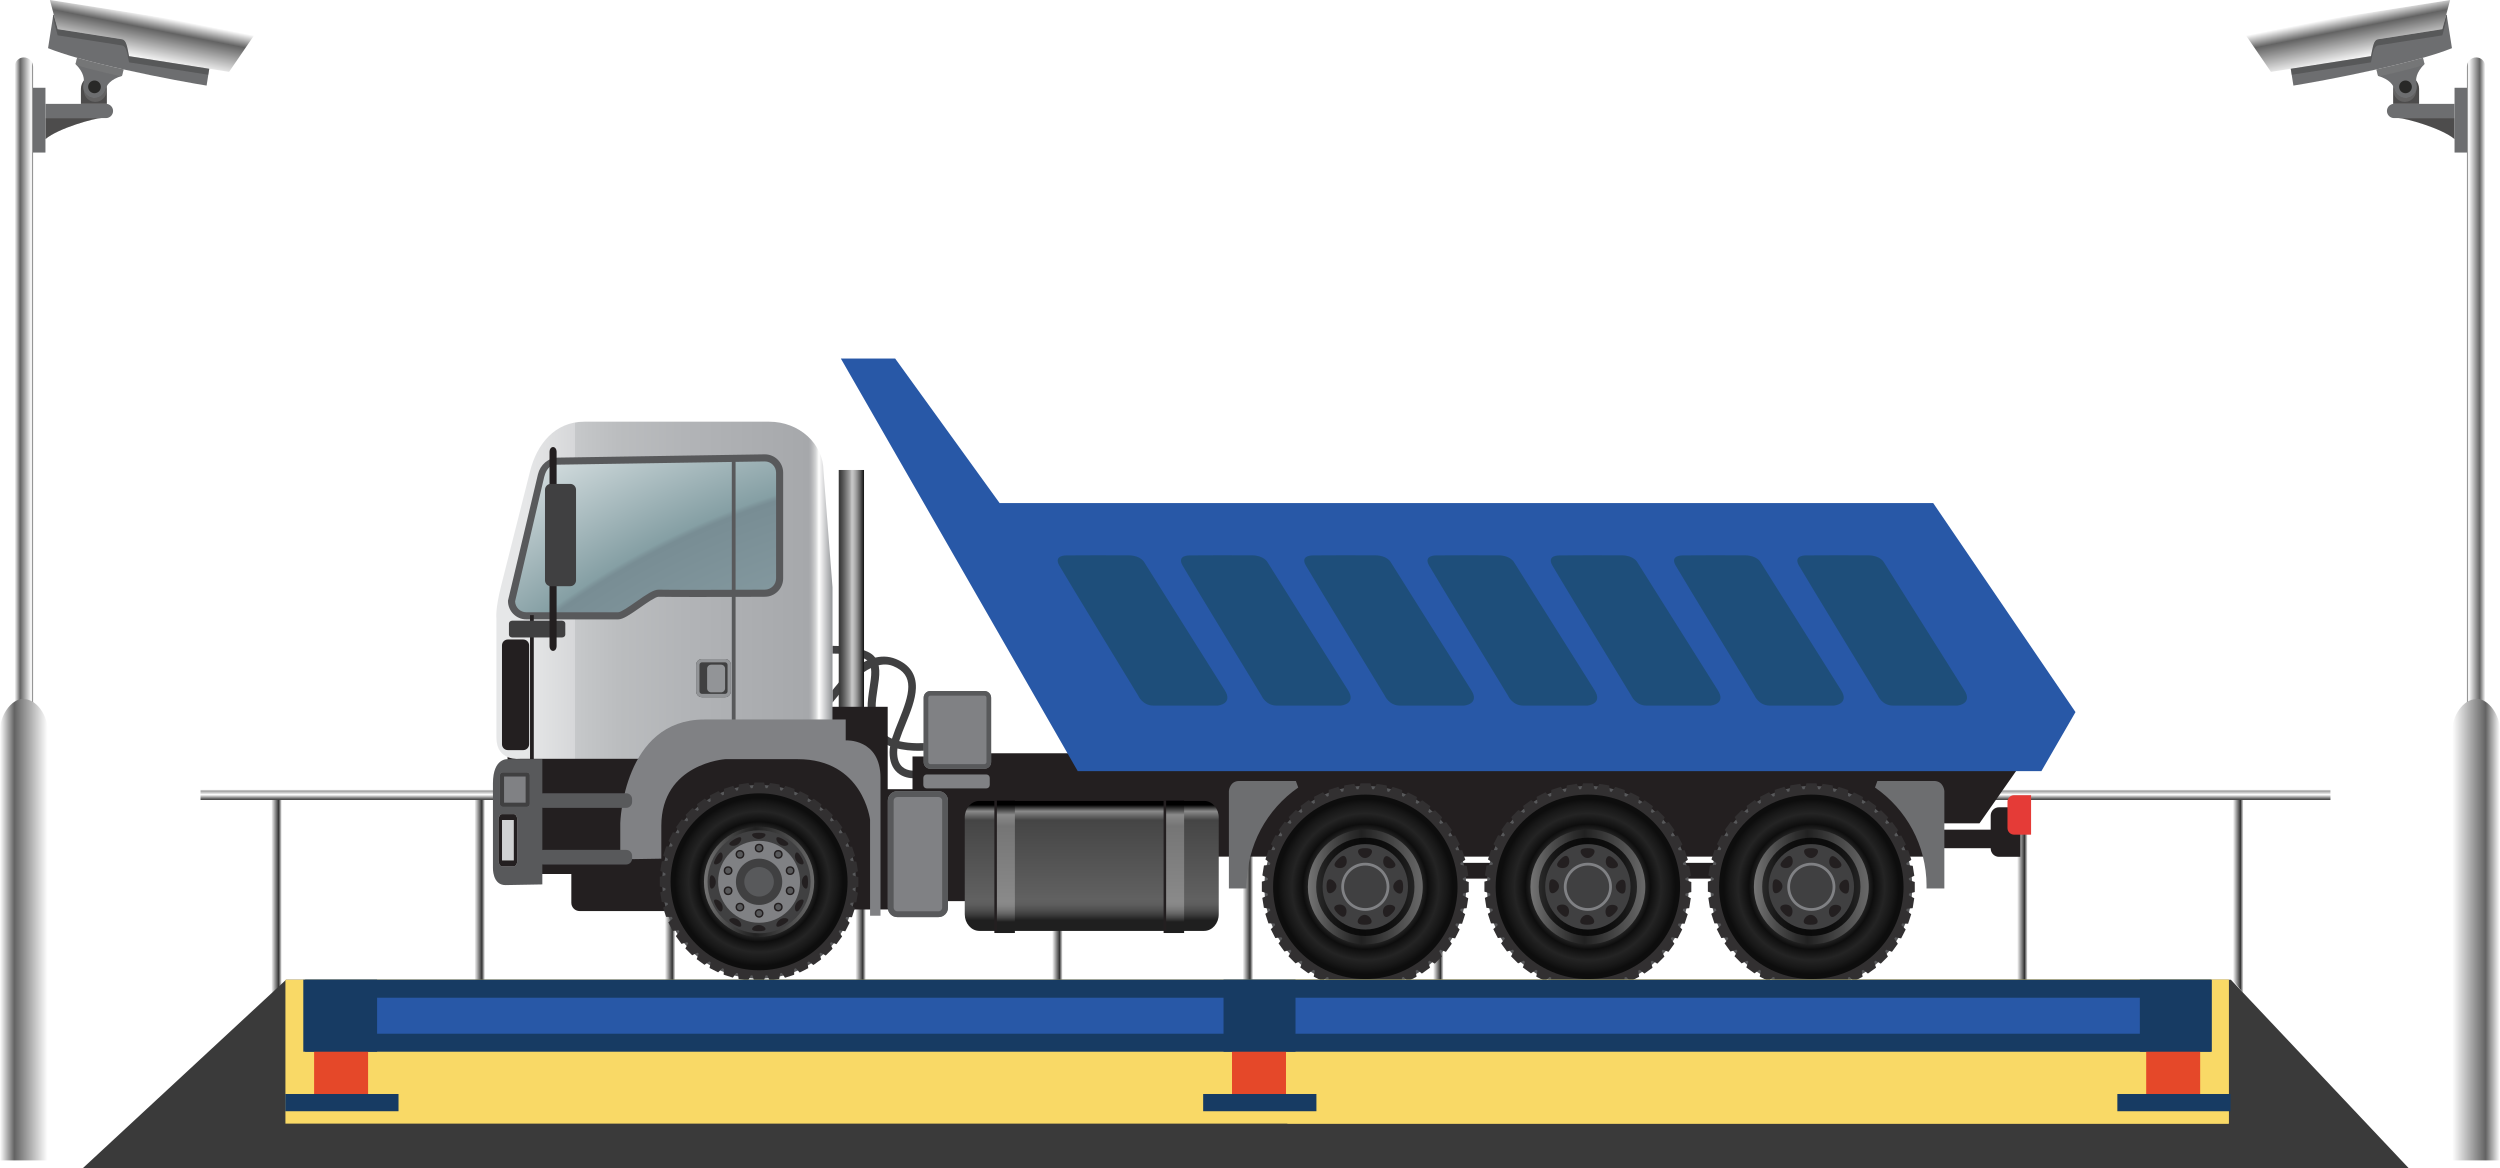 <?xml version="1.0" encoding="utf-8"?>
<!-- Generator: Adobe Illustrator 16.2.0, SVG Export Plug-In . SVG Version: 6.00 Build 0)  -->
<!DOCTYPE svg PUBLIC "-//W3C//DTD SVG 1.1//EN" "http://www.w3.org/Graphics/SVG/1.1/DTD/svg11.dtd">
<svg version="1.1" id="Layer_1" xmlns="http://www.w3.org/2000/svg" xmlns:xlink="http://www.w3.org/1999/xlink" x="0px" y="0px"
	 width="684.905px" height="320.006px" viewBox="0 0 684.905 320.006" enable-background="new 0 0 684.905 320.006"
	 xml:space="preserve">
<g>
	<linearGradient id="SVGID_1_" gradientUnits="userSpaceOnUse" x1="74.316" y1="245.614" x2="77.215" y2="245.614">
		<stop  offset="0" style="stop-color:#FFFFFF"/>
		<stop  offset="0.704" style="stop-color:#333333"/>
		<stop  offset="1" style="stop-color:#FFFFFF"/>
	</linearGradient>
	<polygon fill="url(#SVGID_1_)" points="77.215,270.363 74.316,272.174 74.316,219.055 77.215,219.055 	"/>
	<linearGradient id="SVGID_2_" gradientUnits="userSpaceOnUse" x1="129.973" y1="243.839" x2="132.872" y2="243.839">
		<stop  offset="0" style="stop-color:#FFFFFF"/>
		<stop  offset="0.704" style="stop-color:#333333"/>
		<stop  offset="1" style="stop-color:#FFFFFF"/>
	</linearGradient>
	<rect x="129.973" y="219.055" fill="url(#SVGID_2_)" width="2.899" height="49.569"/>
	<linearGradient id="SVGID_3_" gradientUnits="userSpaceOnUse" x1="182.15" y1="243.839" x2="185.05" y2="243.839">
		<stop  offset="0" style="stop-color:#FFFFFF"/>
		<stop  offset="0.704" style="stop-color:#333333"/>
		<stop  offset="1" style="stop-color:#FFFFFF"/>
	</linearGradient>
	<rect x="182.15" y="219.055" fill="url(#SVGID_3_)" width="2.9" height="49.569"/>
	<linearGradient id="SVGID_4_" gradientUnits="userSpaceOnUse" x1="234.328" y1="243.839" x2="237.227" y2="243.839">
		<stop  offset="0" style="stop-color:#FFFFFF"/>
		<stop  offset="0.704" style="stop-color:#333333"/>
		<stop  offset="1" style="stop-color:#FFFFFF"/>
	</linearGradient>
	<rect x="234.328" y="219.055" fill="url(#SVGID_4_)" width="2.9" height="49.569"/>
	<linearGradient id="SVGID_5_" gradientUnits="userSpaceOnUse" x1="288.245" y1="243.839" x2="291.144" y2="243.839">
		<stop  offset="0" style="stop-color:#FFFFFF"/>
		<stop  offset="0.704" style="stop-color:#333333"/>
		<stop  offset="1" style="stop-color:#FFFFFF"/>
	</linearGradient>
	<rect x="288.245" y="219.055" fill="url(#SVGID_5_)" width="2.898" height="49.569"/>
	<linearGradient id="SVGID_6_" gradientUnits="userSpaceOnUse" x1="340.423" y1="243.839" x2="343.322" y2="243.839">
		<stop  offset="0" style="stop-color:#FFFFFF"/>
		<stop  offset="0.704" style="stop-color:#333333"/>
		<stop  offset="1" style="stop-color:#FFFFFF"/>
	</linearGradient>
	<rect x="340.423" y="219.055" fill="url(#SVGID_6_)" width="2.899" height="49.569"/>
	<linearGradient id="SVGID_7_" gradientUnits="userSpaceOnUse" x1="392.601" y1="243.839" x2="395.499" y2="243.839">
		<stop  offset="0" style="stop-color:#FFFFFF"/>
		<stop  offset="0.704" style="stop-color:#333333"/>
		<stop  offset="1" style="stop-color:#FFFFFF"/>
	</linearGradient>
	<rect x="392.601" y="219.055" fill="url(#SVGID_7_)" width="2.898" height="49.569"/>
	<linearGradient id="SVGID_8_" gradientUnits="userSpaceOnUse" x1="444.779" y1="243.839" x2="447.678" y2="243.839">
		<stop  offset="0" style="stop-color:#FFFFFF"/>
		<stop  offset="0.704" style="stop-color:#333333"/>
		<stop  offset="1" style="stop-color:#FFFFFF"/>
	</linearGradient>
	<rect x="444.779" y="219.055" fill="url(#SVGID_8_)" width="2.898" height="49.569"/>
	<linearGradient id="SVGID_9_" gradientUnits="userSpaceOnUse" x1="498.695" y1="243.839" x2="501.596" y2="243.839">
		<stop  offset="0" style="stop-color:#FFFFFF"/>
		<stop  offset="0.704" style="stop-color:#333333"/>
		<stop  offset="1" style="stop-color:#FFFFFF"/>
	</linearGradient>
	<rect x="498.695" y="219.055" fill="url(#SVGID_9_)" width="2.9" height="49.569"/>
	<linearGradient id="SVGID_10_" gradientUnits="userSpaceOnUse" x1="552.612" y1="243.839" x2="555.513" y2="243.839">
		<stop  offset="0" style="stop-color:#FFFFFF"/>
		<stop  offset="0.704" style="stop-color:#333333"/>
		<stop  offset="1" style="stop-color:#FFFFFF"/>
	</linearGradient>
	<rect x="552.612" y="219.055" fill="url(#SVGID_10_)" width="2.9" height="49.569"/>
	<linearGradient id="SVGID_11_" gradientUnits="userSpaceOnUse" x1="611.748" y1="245.615" x2="614.648" y2="245.615">
		<stop  offset="0" style="stop-color:#FFFFFF"/>
		<stop  offset="0.704" style="stop-color:#333333"/>
		<stop  offset="1" style="stop-color:#FFFFFF"/>
	</linearGradient>
	<polygon fill="url(#SVGID_11_)" points="614.647,272.176 611.748,268.624 611.748,219.055 614.647,219.055 	"/>
	
		<linearGradient id="SVGID_12_" gradientUnits="userSpaceOnUse" x1="137.585" y1="1071.766" x2="140.486" y2="1071.766" gradientTransform="matrix(0 1 -1 0 1418.459 78.67)">
		<stop  offset="0" style="stop-color:#FFFFFF"/>
		<stop  offset="0.156" style="stop-color:#9E9E9E"/>
		<stop  offset="0.5" style="stop-color:#FFFFFF"/>
		<stop  offset="1" style="stop-color:#333333"/>
	</linearGradient>
	<rect x="54.933" y="216.256" fill="url(#SVGID_12_)" width="583.522" height="2.9"/>
</g>
<g>
	<g>
		<path fill="#404041" d="M250.403,213.223c0.501,0,0.83-0.045,0.869-0.052l-0.3-2.058l0.151,1.03l-0.148-1.03
			c-0.02,0.002-2.256,0.293-3.747-1.005c-0.957-0.834-1.44-2.19-1.44-4.03c0-2.036,1.116-4.79,2.299-7.7
			c1.344-3.304,2.728-6.718,2.834-9.842c0.125-3.771-1.716-6.459-5.472-7.993c-8.589-3.51-17.042,8.104-17.387,8.594v3.362
			c0.074-0.107,9.546-12.913,16.601-10.03c6.095,2.488,4.55,7.604,1.498,15.124c-1.263,3.108-2.455,6.043-2.455,8.485
			c0,2.479,0.73,4.367,2.173,5.613C247.401,213.008,249.309,213.223,250.403,213.223L250.403,213.223z"/>
		<path fill="#404041" d="M251.73,205.699c1.638,0,2.796-0.125,2.942-0.146l-0.272-2.063l0.136,1.029l-0.134-1.03
			c-0.104,0.012-10.383,1.143-13.082-3.655c-2.065-3.671-1.44-7.7-0.889-11.257c0.53-3.402,1.029-6.615-1.021-8.851
			c-1.68-1.831-6.37-2.787-11.37-2.787v2.116c4.251,0,8.488,0.711,9.698,2.033c1.391,1.516,0.981,4.143,0.51,7.189
			c-0.573,3.678-1.283,8.258,1.123,12.531C241.744,205.026,247.988,205.699,251.73,205.699L251.73,205.699z"/>
		
			<linearGradient id="SVGID_13_" gradientUnits="userSpaceOnUse" x1="981.062" y1="165.346" x2="987.99" y2="165.346" gradientTransform="matrix(-1 0 0 1 1217.77 0)">
			<stop  offset="0" style="stop-color:#0F0F0F"/>
			<stop  offset="0.043" style="stop-color:#272727"/>
			<stop  offset="0.155" style="stop-color:#606060"/>
			<stop  offset="0.259" style="stop-color:#8C8C8C"/>
			<stop  offset="0.351" style="stop-color:#ACACAC"/>
			<stop  offset="0.428" style="stop-color:#C0C0C0"/>
			<stop  offset="0.481" style="stop-color:#C7C7C7"/>
			<stop  offset="0.556" style="stop-color:#A3A3A3"/>
			<stop  offset="0.616" style="stop-color:#919191"/>
			<stop  offset="0.792" style="stop-color:#606060"/>
			<stop  offset="0.925" style="stop-color:#414141"/>
			<stop  offset="1" style="stop-color:#363636"/>
		</linearGradient>
		<rect x="229.78" y="128.757" fill="url(#SVGID_13_)" width="6.928" height="73.179"/>
		<path fill="#231F20" d="M177.936,206.457v-0.762h56.046v5.717h4.096c0.897,0,1.621,0.727,1.621,1.621v6.766h0.955v-3.59h9.339
			v-8.959h11.056v-0.891h294.7l-13.443,19.204h-270.01v21.306h-22.303v2.286h-27.83v-3.429H184.16v1.602
			c0,1.252-1.015,2.268-2.267,2.268h-23.102c-1.252,0-2.27-1.016-2.27-2.268v-7.893h-10.99v-5.531h-6.482v-27.447H177.936z"/>
		<g>
			<rect x="397.056" y="236.389" fill="#231F20" width="83.939" height="4.32"/>
			<path fill="#231F20" d="M545.377,223.432c0-1.252,1.015-2.268,2.267-2.268h5.853v13.574h-5.853c-1.252,0-2.267-1.016-2.267-2.268
				v-0.094h-21.131v-5.074h21.131V223.432z"/>
		</g>
		<rect x="226.396" y="193.635" fill="#231F20" width="16.795" height="23.329"/>
		<rect x="323.463" y="224.123" fill="#231F20" width="208.402" height="10.563"/>
		
			<linearGradient id="SVGID_14_" gradientUnits="userSpaceOnUse" x1="989.698" y1="161.725" x2="1073.718" y2="161.725" gradientTransform="matrix(-1 0 0 1 1217.77 0)">
			<stop  offset="0" style="stop-color:#929497"/>
			<stop  offset="0.044" style="stop-color:#FFFFFF"/>
			<stop  offset="0.045" style="stop-color:#FBFBFB"/>
			<stop  offset="0.054" style="stop-color:#D6D7D8"/>
			<stop  offset="0.064" style="stop-color:#BCBDBF"/>
			<stop  offset="0.072" style="stop-color:#ACADB0"/>
			<stop  offset="0.078" style="stop-color:#A6A8AB"/>
			<stop  offset="0.481" style="stop-color:#B2B4B7"/>
			<stop  offset="0.701" style="stop-color:#BBBDBF"/>
			<stop  offset="0.84" style="stop-color:#C6C8CA"/>
			<stop  offset="0.841" style="stop-color:#D6D7D9"/>
			<stop  offset="1" style="stop-color:#E6E7E8"/>
		</linearGradient>
		<path fill="url(#SVGID_14_)" d="M137.332,160.324l7.903-31.29c1.821-7.215,6.659-13.506,14.869-13.506h50.622
			c8.212,0,14.867,6.046,14.867,13.506l2.479,31.862v38.316h-35.649l-8.672,8.672h-41.27c0,0-6.481,0.858-6.481-5.813
			s0-32.597,0-32.597S135.616,166.998,137.332,160.324z"/>
		
			<radialGradient id="SVGID_15_" cx="938.004" cy="343.893" r="394.445" gradientTransform="matrix(-1 0 0 1 1217.77 0)" gradientUnits="userSpaceOnUse">
			<stop  offset="0.003" style="stop-color:#A5BFC6"/>
			<stop  offset="0.075" style="stop-color:#CDE3E7"/>
			<stop  offset="0.551" style="stop-color:#788D94"/>
			<stop  offset="0.553" style="stop-color:#7E959B"/>
			<stop  offset="0.555" style="stop-color:#859FA4"/>
			<stop  offset="0.69" style="stop-color:#FFFFFF"/>
		</radialGradient>
		<path fill="url(#SVGID_15_)" d="M139.942,164.426c0,2.239,1.816,4.055,4.055,4.055c0,0,17.156,0,25.163,0
			c2.193,0,8.864-6.235,11.058-6.195c7.276,0.135,29.113,0,29.113,0c2.239,0,4.053-1.813,4.053-4.053v-28.969
			c0-2.238-1.814-4.057-4.053-4.057l-57.276,0.902c-2.238,0-4.054,1.816-4.054,4.057L139.942,164.426z"/>
		<g>
			<path fill="#58595B" d="M346.394,242.955c0,15.271,12.383,27.646,27.649,27.646c15.272,0,27.649-12.376,27.649-27.646
				c0-15.27-12.377-27.646-27.649-27.646C358.776,215.309,346.394,227.686,346.394,242.955z"/>
			<path fill="#323031" d="M345.698,244.275v-2.75l1.597-0.436c0.011-0.16,0.024-0.321,0.039-0.48l-1.493-0.782l0.431-2.718
				l1.641-0.18c0.034-0.159,0.074-0.315,0.112-0.476l-1.346-1l0.85-2.614l1.649,0.075c0.058-0.149,0.12-0.301,0.183-0.452
				l-1.172-1.199l1.247-2.449l1.618,0.334c0.084-0.137,0.17-0.274,0.255-0.414l-0.974-1.371l1.617-2.223l1.551,0.582
				c0.103-0.121,0.206-0.248,0.311-0.367l-0.746-1.508l1.944-1.946l1.439,0.818c0.12-0.104,0.24-0.209,0.364-0.311l-0.5-1.608
				l2.223-1.616l1.291,1.032c0.139-0.084,0.274-0.172,0.413-0.254l-0.244-1.662l2.451-1.25l1.109,1.219
				c0.149-0.063,0.299-0.124,0.452-0.186l0.016-1.678l2.616-0.85l0.905,1.379c0.158-0.038,0.316-0.078,0.474-0.114l0.284-1.653
				l2.714-0.433l0.683,1.51c0.158-0.013,0.321-0.026,0.482-0.038l0.541-1.598h2.746l0.438,1.598
				c0.162,0.012,0.323,0.025,0.482,0.038l0.783-1.491l2.714,0.431l0.183,1.639c0.159,0.037,0.317,0.074,0.474,0.114l1.001-1.348
				l2.615,0.85l-0.077,1.646c0.152,0.063,0.302,0.125,0.452,0.188l1.198-1.174l2.45,1.249l-0.332,1.618
				c0.137,0.082,0.274,0.166,0.409,0.255l1.375-0.974l2.222,1.615l-0.584,1.55c0.124,0.104,0.248,0.209,0.368,0.313l1.508-0.746
				l1.945,1.943l-0.819,1.436c0.106,0.124,0.211,0.246,0.313,0.371l1.608-0.503l1.616,2.225l-1.034,1.29
				c0.086,0.137,0.171,0.273,0.256,0.412l1.665-0.244l1.245,2.449l-1.217,1.111c0.063,0.15,0.124,0.299,0.187,0.453l1.677,0.018
				l0.851,2.612l-1.379,0.909c0.039,0.156,0.079,0.314,0.113,0.473l1.655,0.281l0.429,2.717l-1.511,0.682
				c0.017,0.158,0.03,0.32,0.04,0.479l1.597,0.54v2.748l-1.597,0.439c-0.012,0.16-0.023,0.321-0.04,0.482l1.493,0.779l-0.429,2.719
				l-1.639,0.18c-0.035,0.156-0.076,0.316-0.116,0.475l1.347,1l-0.846,2.615l-1.65-0.076c-0.061,0.149-0.123,0.305-0.186,0.451
				l1.17,1.199l-1.245,2.448l-1.618-0.333c-0.083,0.139-0.167,0.275-0.253,0.414l0.97,1.372l-1.615,2.224l-1.549-0.584
				c-0.105,0.122-0.207,0.244-0.314,0.366l0.75,1.513l-1.943,1.941l-1.44-0.819c-0.121,0.106-0.245,0.209-0.367,0.313l0.503,1.608
				l-2.226,1.615l-1.29-1.033c-0.139,0.089-0.274,0.172-0.414,0.256l0.245,1.661l-2.449,1.25l-1.11-1.218
				c-0.148,0.063-0.302,0.125-0.452,0.185l-0.017,1.679l-2.616,0.85l-0.907-1.378c-0.157,0.039-0.315,0.078-0.474,0.113
				l-0.282,1.656l-2.716,0.43l-0.681-1.508c-0.16,0.014-0.322,0.022-0.48,0.037l-0.54,1.595h-2.748l-0.437-1.595
				c-0.163-0.015-0.323-0.025-0.484-0.04l-0.781,1.492l-2.714-0.43l-0.183-1.639c-0.158-0.036-0.317-0.074-0.472-0.116l-1.004,1.349
				l-2.615-0.849l0.077-1.649c-0.15-0.06-0.303-0.121-0.452-0.186l-1.199,1.172l-2.447-1.246l0.331-1.619
				c-0.137-0.081-0.275-0.168-0.411-0.255l-1.372,0.976l-2.223-1.619l0.584-1.549c-0.123-0.102-0.247-0.207-0.371-0.313
				l-1.508,0.748l-1.944-1.943l0.819-1.438c-0.105-0.121-0.208-0.245-0.313-0.369l-1.608,0.503l-1.614-2.226l1.031-1.288
				c-0.085-0.139-0.17-0.275-0.252-0.413L349.388,257l-1.246-2.449l1.218-1.109c-0.065-0.152-0.126-0.303-0.187-0.452l-1.678-0.019
				l-0.851-2.616l1.379-0.905c-0.04-0.156-0.077-0.316-0.113-0.473l-1.656-0.283l-0.431-2.714l1.511-0.683
				c-0.015-0.158-0.028-0.321-0.039-0.482L345.698,244.275z"/>
			
				<radialGradient id="SVGID_16_" cx="843.727" cy="242.954" r="25.267" gradientTransform="matrix(-1 0 0 1 1217.77 0)" gradientUnits="userSpaceOnUse">
				<stop  offset="0" style="stop-color:#FFFFFF"/>
				<stop  offset="0.678" style="stop-color:#0D0D0D"/>
				<stop  offset="0.698" style="stop-color:#111111"/>
				<stop  offset="0.795" style="stop-color:#242424"/>
				<stop  offset="0.885" style="stop-color:#181818"/>
				<stop  offset="0.949" style="stop-color:#0D0D0D"/>
			</radialGradient>
			<circle fill="url(#SVGID_16_)" cx="374.043" cy="242.955" r="25.267"/>
			
				<linearGradient id="SVGID_17_" gradientUnits="userSpaceOnUse" x1="827.986" y1="242.955" x2="859.465" y2="242.955" gradientTransform="matrix(-1 0 0 1 1217.77 0)">
				<stop  offset="0.001" style="stop-color:#696969"/>
				<stop  offset="0.53" style="stop-color:#212121"/>
				<stop  offset="0.629" style="stop-color:#2D2D2D"/>
				<stop  offset="0.806" style="stop-color:#4C4C4C"/>
				<stop  offset="1" style="stop-color:#757575"/>
			</linearGradient>
			<circle fill="url(#SVGID_17_)" cx="374.044" cy="242.955" r="15.739"/>
			
				<linearGradient id="SVGID_18_" gradientUnits="userSpaceOnUse" x1="830.264" y1="242.955" x2="857.187" y2="242.955" gradientTransform="matrix(-1 0 0 1 1217.77 0)">
				<stop  offset="0.001" style="stop-color:#242424"/>
				<stop  offset="0.13" style="stop-color:#161616"/>
				<stop  offset="0.29" style="stop-color:#0D0D0D"/>
				<stop  offset="0.53" style="stop-color:#0A0A0A"/>
				<stop  offset="0.708" style="stop-color:#0D0D0D"/>
				<stop  offset="0.851" style="stop-color:#171717"/>
				<stop  offset="0.981" style="stop-color:#282828"/>
				<stop  offset="1" style="stop-color:#2B2B2B"/>
			</linearGradient>
			<circle fill="url(#SVGID_18_)" cx="374.044" cy="242.955" r="13.461"/>
			<circle fill="#404041" cx="374.043" cy="242.955" r="11.701"/>
			<g>
				<path fill="#404041" d="M367.832,242.955c0,3.432,2.78,6.213,6.211,6.213c3.434,0,6.213-2.781,6.213-6.213
					c0-3.43-2.779-6.215-6.213-6.215C370.612,236.74,367.832,239.525,367.832,242.955z"/>
				<path fill="#808184" d="M374.043,249.547c-3.637,0-6.592-2.957-6.592-6.592c0-3.636,2.955-6.594,6.592-6.594
					s6.594,2.958,6.594,6.594C380.637,246.59,377.68,249.547,374.043,249.547L374.043,249.547z M374.043,237.121
					c-3.217,0-5.832,2.617-5.832,5.834c0,3.215,2.615,5.832,5.832,5.832s5.833-2.617,5.833-5.832
					C379.876,239.738,377.26,237.121,374.043,237.121L374.043,237.121z"/>
			</g>
			<path fill="#231F20" d="M372.053,233.266c0,0.715,0.857,1.807,1.915,1.807c1.057,0,1.915-1.092,1.915-1.807
				c0-0.717-0.858-0.908-1.915-0.908C372.91,232.357,372.053,232.549,372.053,233.266z"/>
			<path fill="#231F20" d="M375.777,252.441c0-0.718-0.854-1.81-1.912-1.81s-1.915,1.092-1.915,1.81
				c0,0.714,0.857,0.906,1.915,0.906S375.777,253.155,375.777,252.441z"/>
			<path fill="#231F20" d="M379.379,234.756c-0.507,0.508-0.674,1.885,0.075,2.631c0.746,0.748,2.124,0.583,2.632,0.074
				c0.505-0.504,0.035-1.246-0.71-1.993C380.626,234.718,379.885,234.25,379.379,234.756z"/>
			<path fill="#231F20" d="M368.456,250.949c0.506-0.506,0.673-1.885-0.076-2.633c-0.748-0.747-2.128-0.58-2.631-0.074
				c-0.508,0.506-0.038,1.249,0.711,1.997C367.206,250.984,367.948,251.457,368.456,250.949z"/>
			<path fill="#231F20" d="M383.506,240.989c-0.72,0-1.81,0.856-1.81,1.913c0,1.059,1.09,1.917,1.81,1.917
				c0.715,0,0.905-0.858,0.905-1.917C384.411,241.846,384.221,240.989,383.506,240.989z"/>
			<path fill="#231F20" d="M364.329,244.715c0.715,0,1.807-0.857,1.807-1.914s-1.092-1.913-1.807-1.913
				c-0.716,0-0.908,0.856-0.908,1.913S363.613,244.715,364.329,244.715z"/>
			<path fill="#231F20" d="M382.013,248.314c-0.508-0.508-1.886-0.672-2.631,0.076c-0.747,0.744-0.583,2.125-0.077,2.63
				c0.508,0.507,1.248,0.035,1.996-0.71C382.05,249.563,382.519,248.822,382.013,248.314z"/>
			<path fill="#231F20" d="M365.82,237.39c0.509,0.507,1.886,0.671,2.632-0.073c0.748-0.748,0.58-2.125,0.074-2.633
				c-0.505-0.507-1.247-0.037-1.994,0.713C365.784,236.142,365.313,236.885,365.82,237.39z"/>
		</g>
		<g>
			<circle fill="#58595B" cx="435.017" cy="242.955" r="27.647"/>
			<path fill="#323031" d="M406.673,244.275v-2.75l1.596-0.436c0.011-0.16,0.023-0.321,0.038-0.48l-1.493-0.782l0.432-2.718
				l1.638-0.18c0.036-0.159,0.075-0.315,0.115-0.476l-1.348-1l0.851-2.614l1.646,0.075c0.064-0.149,0.124-0.301,0.188-0.452
				l-1.173-1.199l1.25-2.449l1.615,0.334c0.083-0.137,0.168-0.274,0.256-0.414l-0.973-1.371l1.612-2.223l1.55,0.582
				c0.105-0.121,0.208-0.248,0.314-0.367l-0.746-1.508l1.941-1.946l1.438,0.818c0.12-0.104,0.245-0.209,0.368-0.311l-0.5-1.608
				l2.221-1.616l1.293,1.032c0.134-0.084,0.275-0.172,0.413-0.254l-0.244-1.662l2.448-1.25l1.109,1.219
				c0.149-0.063,0.304-0.124,0.452-0.186l0.021-1.678l2.613-0.85l0.907,1.379c0.155-0.038,0.314-0.078,0.477-0.114l0.277-1.653
				l2.717-0.433l0.682,1.51c0.162-0.013,0.321-0.026,0.483-0.038l0.536-1.598h2.75l0.44,1.598c0.159,0.012,0.318,0.025,0.48,0.038
				l0.78-1.491l2.714,0.431l0.183,1.639c0.16,0.037,0.316,0.074,0.475,0.114l1.004-1.348l2.613,0.85l-0.077,1.646
				c0.151,0.063,0.303,0.125,0.451,0.188l1.2-1.174l2.45,1.249l-0.336,1.618c0.14,0.082,0.275,0.166,0.415,0.255l1.37-0.974
				l2.224,1.615l-0.582,1.55c0.124,0.104,0.244,0.209,0.365,0.313l1.51-0.746l1.945,1.943l-0.82,1.436
				c0.107,0.124,0.211,0.246,0.314,0.371l1.607-0.503l1.616,2.225l-1.034,1.29c0.089,0.137,0.174,0.273,0.258,0.412l1.661-0.244
				l1.248,2.449l-1.217,1.111c0.062,0.15,0.122,0.299,0.184,0.453l1.678,0.018l0.851,2.612l-1.38,0.909
				c0.04,0.156,0.079,0.314,0.115,0.473l1.653,0.281l0.432,2.717l-1.507,0.682c0.012,0.158,0.022,0.32,0.035,0.479l1.597,0.54v2.748
				l-1.597,0.439c-0.013,0.16-0.023,0.321-0.036,0.482l1.491,0.779l-0.433,2.719l-1.636,0.18c-0.039,0.156-0.077,0.316-0.117,0.475
				l1.35,1l-0.853,2.615l-1.646-0.076c-0.061,0.149-0.123,0.305-0.188,0.451l1.174,1.199l-1.25,2.448l-1.617-0.333
				c-0.082,0.139-0.166,0.275-0.253,0.414l0.974,1.372l-1.615,2.224l-1.551-0.584c-0.104,0.122-0.207,0.244-0.313,0.366l0.748,1.513
				l-1.944,1.941l-1.437-0.819c-0.123,0.106-0.245,0.209-0.37,0.313l0.503,1.608l-2.223,1.615l-1.293-1.033
				c-0.136,0.089-0.274,0.172-0.412,0.256l0.244,1.661l-2.448,1.25l-1.111-1.218c-0.15,0.063-0.301,0.125-0.45,0.185l-0.021,1.679
				l-2.614,0.85l-0.907-1.378c-0.157,0.039-0.313,0.078-0.474,0.113l-0.279,1.656l-2.717,0.43l-0.684-1.508
				c-0.161,0.014-0.318,0.022-0.48,0.037l-0.537,1.595h-2.751l-0.437-1.595c-0.161-0.015-0.32-0.025-0.483-0.04l-0.779,1.492
				l-2.715-0.43l-0.184-1.639c-0.157-0.036-0.314-0.074-0.474-0.116l-1.003,1.349l-2.612-0.849l0.076-1.649
				c-0.153-0.06-0.302-0.121-0.45-0.186l-1.201,1.172l-2.45-1.246l0.333-1.619c-0.137-0.081-0.273-0.168-0.41-0.255l-1.373,0.976
				l-2.224-1.619l0.583-1.549c-0.122-0.102-0.246-0.207-0.367-0.313l-1.509,0.748l-1.944-1.943l0.819-1.438
				c-0.106-0.121-0.208-0.245-0.313-0.369l-1.608,0.503l-1.617-2.226l1.034-1.288c-0.086-0.139-0.172-0.275-0.256-0.413l-1.66,0.243
				l-1.25-2.449l1.218-1.109c-0.063-0.152-0.123-0.303-0.187-0.452l-1.676-0.019l-0.852-2.616l1.378-0.905
				c-0.037-0.156-0.076-0.316-0.114-0.473l-1.654-0.283l-0.428-2.714l1.506-0.683c-0.013-0.158-0.025-0.321-0.036-0.482
				L406.673,244.275z"/>
			
				<radialGradient id="SVGID_19_" cx="782.752" cy="242.954" r="25.267" gradientTransform="matrix(-1 0 0 1 1217.77 0)" gradientUnits="userSpaceOnUse">
				<stop  offset="0" style="stop-color:#FFFFFF"/>
				<stop  offset="0.678" style="stop-color:#0D0D0D"/>
				<stop  offset="0.698" style="stop-color:#111111"/>
				<stop  offset="0.795" style="stop-color:#242424"/>
				<stop  offset="0.885" style="stop-color:#181818"/>
				<stop  offset="0.949" style="stop-color:#0D0D0D"/>
			</radialGradient>
			<circle fill="url(#SVGID_19_)" cx="435.018" cy="242.955" r="25.267"/>
			
				<linearGradient id="SVGID_20_" gradientUnits="userSpaceOnUse" x1="767.017" y1="242.955" x2="798.494" y2="242.955" gradientTransform="matrix(-1 0 0 1 1217.77 0)">
				<stop  offset="0.001" style="stop-color:#696969"/>
				<stop  offset="0.53" style="stop-color:#212121"/>
				<stop  offset="0.629" style="stop-color:#2D2D2D"/>
				<stop  offset="0.806" style="stop-color:#4C4C4C"/>
				<stop  offset="1" style="stop-color:#757575"/>
			</linearGradient>
			<circle fill="url(#SVGID_20_)" cx="435.014" cy="242.955" r="15.739"/>
			
				<linearGradient id="SVGID_21_" gradientUnits="userSpaceOnUse" x1="769.293" y1="242.955" x2="796.216" y2="242.955" gradientTransform="matrix(-1 0 0 1 1217.77 0)">
				<stop  offset="0.001" style="stop-color:#242424"/>
				<stop  offset="0.13" style="stop-color:#161616"/>
				<stop  offset="0.29" style="stop-color:#0D0D0D"/>
				<stop  offset="0.53" style="stop-color:#0A0A0A"/>
				<stop  offset="0.708" style="stop-color:#0D0D0D"/>
				<stop  offset="0.851" style="stop-color:#171717"/>
				<stop  offset="0.981" style="stop-color:#282828"/>
				<stop  offset="1" style="stop-color:#2B2B2B"/>
			</linearGradient>
			<circle fill="url(#SVGID_21_)" cx="435.015" cy="242.955" r="13.461"/>
			<circle fill="#404041" cx="435.016" cy="242.955" r="11.702"/>
			<g>
				<circle fill="#404041" cx="435.017" cy="242.955" r="6.213"/>
				<path fill="#808184" d="M435.017,249.547c-3.635,0-6.595-2.957-6.595-6.592c0-3.636,2.96-6.594,6.595-6.594
					s6.592,2.958,6.592,6.594C441.608,246.59,438.651,249.547,435.017,249.547L435.017,249.547z M435.017,237.121
					c-3.215,0-5.83,2.617-5.83,5.834c0,3.215,2.615,5.832,5.83,5.832c3.217,0,5.833-2.617,5.833-5.832
					C440.85,239.738,438.233,237.121,435.017,237.121L435.017,237.121z"/>
			</g>
			<path fill="#231F20" d="M433.024,233.266c0,0.715,0.859,1.807,1.915,1.807c1.058,0,1.914-1.092,1.914-1.807
				c0-0.717-0.856-0.908-1.914-0.908C433.884,232.357,433.024,232.549,433.024,233.266z"/>
			<path fill="#231F20" d="M436.751,252.441c0-0.718-0.855-1.81-1.912-1.81c-1.06,0-1.914,1.092-1.914,1.81
				c0,0.714,0.854,0.906,1.914,0.906C435.896,253.348,436.751,253.155,436.751,252.441z"/>
			<path fill="#231F20" d="M440.351,234.756c-0.507,0.508-0.673,1.885,0.074,2.631c0.75,0.748,2.127,0.583,2.633,0.074
				c0.508-0.504,0.038-1.246-0.712-1.993C441.601,234.718,440.857,234.25,440.351,234.756z"/>
			<path fill="#231F20" d="M429.425,250.949c0.507-0.506,0.677-1.885-0.071-2.633c-0.75-0.747-2.127-0.58-2.633-0.074
				c-0.509,0.506-0.036,1.249,0.71,1.997C428.18,250.984,428.92,251.457,429.425,250.949z"/>
			<path fill="#231F20" d="M444.477,240.989c-0.715,0-1.809,0.856-1.809,1.913c0,1.059,1.094,1.917,1.809,1.917
				c0.717,0,0.908-0.858,0.908-1.917C445.385,241.846,445.193,240.989,444.477,240.989z"/>
			<path fill="#231F20" d="M425.302,244.715c0.716,0,1.81-0.857,1.81-1.914s-1.094-1.913-1.81-1.913
				c-0.717,0-0.908,0.856-0.908,1.913S424.585,244.715,425.302,244.715z"/>
			<path fill="#231F20" d="M442.985,248.314c-0.507-0.508-1.886-0.672-2.632,0.076c-0.748,0.744-0.581,2.125-0.074,2.63
				c0.507,0.507,1.249,0.035,1.996-0.71C443.022,249.563,443.493,248.822,442.985,248.314z"/>
			<path fill="#231F20" d="M426.794,237.39c0.507,0.507,1.882,0.671,2.631-0.073c0.748-0.748,0.581-2.125,0.074-2.633
				c-0.506-0.507-1.248-0.037-1.993,0.713C426.757,236.142,426.288,236.885,426.794,237.39z"/>
		</g>
		<g>
			<path fill="#58595B" d="M468.585,242.955c0,15.271,12.379,27.646,27.646,27.646c15.271,0,27.652-12.376,27.652-27.646
				c0-15.27-12.382-27.646-27.652-27.646C480.964,215.309,468.585,227.686,468.585,242.955z"/>
			<path fill="#323031" d="M467.891,244.275v-2.75l1.597-0.436c0.01-0.16,0.021-0.321,0.037-0.48l-1.491-0.782l0.428-2.718
				l1.639-0.18c0.035-0.159,0.077-0.315,0.116-0.476l-1.347-1l0.846-2.614l1.65,0.075c0.061-0.149,0.121-0.301,0.188-0.452
				l-1.174-1.199l1.247-2.449l1.618,0.334c0.085-0.137,0.17-0.274,0.254-0.414l-0.973-1.371l1.617-2.223l1.549,0.582
				c0.104-0.121,0.207-0.248,0.314-0.367l-0.75-1.508l1.943-1.946l1.439,0.818c0.122-0.104,0.242-0.209,0.367-0.311l-0.5-1.608
				l2.222-1.616l1.29,1.032c0.141-0.084,0.275-0.172,0.415-0.254l-0.244-1.662l2.448-1.25l1.111,1.219
				c0.149-0.063,0.3-0.124,0.452-0.186l0.019-1.678l2.614-0.85l0.906,1.379c0.158-0.038,0.316-0.078,0.475-0.114l0.281-1.653
				l2.715-0.433l0.681,1.51c0.162-0.013,0.323-0.026,0.484-0.038l0.537-1.598h2.751l0.438,1.598
				c0.159,0.012,0.319,0.025,0.479,0.038l0.785-1.491l2.712,0.431l0.183,1.639c0.159,0.037,0.317,0.074,0.476,0.114l1.002-1.348
				l2.613,0.85l-0.076,1.646c0.151,0.063,0.303,0.125,0.451,0.188l1.198-1.174l2.453,1.249l-0.336,1.618
				c0.139,0.082,0.275,0.166,0.413,0.255l1.371-0.974l2.226,1.615l-0.585,1.55c0.122,0.104,0.246,0.209,0.369,0.313l1.51-0.746
				l1.94,1.943l-0.818,1.436c0.107,0.124,0.209,0.246,0.314,0.371l1.606-0.503l1.617,2.225l-1.034,1.29
				c0.085,0.137,0.173,0.273,0.255,0.412l1.664-0.244l1.248,2.449l-1.218,1.111c0.063,0.15,0.122,0.299,0.185,0.453l1.678,0.018
				l0.85,2.612l-1.378,0.909c0.039,0.156,0.078,0.314,0.112,0.473l1.656,0.281l0.428,2.717l-1.506,0.682
				c0.014,0.158,0.025,0.32,0.038,0.479l1.595,0.54v2.748l-1.595,0.439c-0.015,0.16-0.024,0.321-0.04,0.482l1.493,0.779
				l-0.433,2.719l-1.637,0.18c-0.037,0.156-0.076,0.316-0.116,0.475l1.35,1l-0.852,2.615l-1.646-0.076
				c-0.061,0.149-0.123,0.305-0.188,0.451l1.175,1.199l-1.247,2.448l-1.621-0.333c-0.078,0.139-0.167,0.275-0.252,0.414l0.972,1.372
				l-1.615,2.224l-1.55-0.584c-0.104,0.122-0.207,0.244-0.314,0.366l0.752,1.513l-1.945,1.941l-1.438-0.819
				c-0.124,0.106-0.245,0.209-0.369,0.313l0.502,1.608l-2.225,1.615l-1.291-1.033c-0.137,0.089-0.271,0.172-0.411,0.256l0.242,1.661
				l-2.446,1.25l-1.114-1.218c-0.147,0.063-0.299,0.125-0.447,0.185l-0.021,1.679l-2.614,0.85l-0.91-1.378
				c-0.155,0.039-0.313,0.078-0.471,0.113l-0.28,1.656l-2.716,0.43l-0.682-1.508c-0.161,0.014-0.321,0.022-0.482,0.037l-0.54,1.595
				h-2.748l-0.438-1.595c-0.162-0.015-0.323-0.025-0.48-0.04l-0.784,1.492l-2.713-0.43l-0.184-1.639
				c-0.156-0.036-0.316-0.074-0.474-0.116l-1.003,1.349l-2.614-0.849l0.078-1.649c-0.152-0.06-0.303-0.121-0.45-0.186l-1.202,1.172
				l-2.448-1.246l0.333-1.619c-0.138-0.081-0.275-0.168-0.411-0.255l-1.373,0.976l-2.224-1.619l0.586-1.549
				c-0.125-0.102-0.248-0.207-0.37-0.313l-1.51,0.748l-1.941-1.943L476,260.55c-0.106-0.121-0.21-0.245-0.313-0.369l-1.607,0.503
				l-1.617-2.226l1.033-1.288c-0.085-0.139-0.17-0.275-0.253-0.413L471.579,257l-1.248-2.449l1.218-1.109
				c-0.063-0.152-0.124-0.303-0.186-0.452l-1.679-0.019l-0.848-2.616l1.378-0.905c-0.04-0.156-0.082-0.316-0.116-0.473l-1.655-0.283
				l-0.429-2.714l1.51-0.683c-0.018-0.158-0.027-0.321-0.039-0.482L467.891,244.275z"/>
			
				<radialGradient id="SVGID_22_" cx="721.537" cy="242.954" r="25.266" gradientTransform="matrix(-1 0 0 1 1217.77 0)" gradientUnits="userSpaceOnUse">
				<stop  offset="0" style="stop-color:#FFFFFF"/>
				<stop  offset="0.678" style="stop-color:#0D0D0D"/>
				<stop  offset="0.698" style="stop-color:#111111"/>
				<stop  offset="0.795" style="stop-color:#242424"/>
				<stop  offset="0.885" style="stop-color:#181818"/>
				<stop  offset="0.949" style="stop-color:#0D0D0D"/>
			</radialGradient>
			<circle fill="url(#SVGID_22_)" cx="496.233" cy="242.955" r="25.265"/>
			
				<linearGradient id="SVGID_23_" gradientUnits="userSpaceOnUse" x1="705.796" y1="242.955" x2="737.276" y2="242.955" gradientTransform="matrix(-1 0 0 1 1217.77 0)">
				<stop  offset="0.001" style="stop-color:#696969"/>
				<stop  offset="0.53" style="stop-color:#212121"/>
				<stop  offset="0.629" style="stop-color:#2D2D2D"/>
				<stop  offset="0.806" style="stop-color:#4C4C4C"/>
				<stop  offset="1" style="stop-color:#757575"/>
			</linearGradient>
			<path fill="url(#SVGID_23_)" d="M480.493,242.955c0,8.693,7.048,15.739,15.738,15.739c8.696,0,15.742-7.046,15.742-15.739
				c0-8.691-7.046-15.74-15.742-15.74C487.541,227.215,480.493,234.264,480.493,242.955z"/>
			
				<linearGradient id="SVGID_24_" gradientUnits="userSpaceOnUse" x1="708.074" y1="242.955" x2="734.997" y2="242.955" gradientTransform="matrix(-1 0 0 1 1217.77 0)">
				<stop  offset="0.001" style="stop-color:#242424"/>
				<stop  offset="0.13" style="stop-color:#161616"/>
				<stop  offset="0.29" style="stop-color:#0D0D0D"/>
				<stop  offset="0.53" style="stop-color:#0A0A0A"/>
				<stop  offset="0.708" style="stop-color:#0D0D0D"/>
				<stop  offset="0.851" style="stop-color:#171717"/>
				<stop  offset="0.981" style="stop-color:#282828"/>
				<stop  offset="1" style="stop-color:#2B2B2B"/>
			</linearGradient>
			<circle fill="url(#SVGID_24_)" cx="496.234" cy="242.955" r="13.461"/>
			<circle fill="#404041" cx="496.233" cy="242.955" r="11.701"/>
			<g>
				<path fill="#404041" d="M490.021,242.955c0,3.432,2.782,6.213,6.21,6.213c3.433,0,6.215-2.781,6.215-6.213
					c0-3.43-2.782-6.215-6.215-6.215C492.804,236.74,490.021,239.525,490.021,242.955z"/>
				<path fill="#808184" d="M496.231,249.547c-3.633,0-6.591-2.957-6.591-6.592c0-3.636,2.958-6.594,6.591-6.594
					c3.638,0,6.595,2.958,6.595,6.594C502.826,246.59,499.869,249.547,496.231,249.547L496.231,249.547z M496.231,237.121
					c-3.215,0-5.829,2.617-5.829,5.834c0,3.215,2.614,5.832,5.829,5.832c3.219,0,5.836-2.617,5.836-5.832
					C502.067,239.738,499.45,237.121,496.231,237.121L496.231,237.121z"/>
			</g>
			<path fill="#231F20" d="M494.242,233.266c0,0.715,0.855,1.807,1.915,1.807c1.057,0,1.913-1.092,1.913-1.807
				c0-0.717-0.856-0.908-1.913-0.908C495.098,232.357,494.242,232.549,494.242,233.266z"/>
			<path fill="#231F20" d="M497.969,252.441c0-0.718-0.856-1.81-1.914-1.81s-1.914,1.092-1.914,1.81
				c0,0.714,0.856,0.906,1.914,0.906S497.969,253.155,497.969,252.441z"/>
			<path fill="#231F20" d="M501.568,234.756c-0.509,0.508-0.672,1.885,0.073,2.631c0.749,0.748,2.127,0.583,2.634,0.074
				c0.507-0.504,0.036-1.246-0.712-1.993C502.816,234.718,502.074,234.25,501.568,234.756z"/>
			<path fill="#231F20" d="M490.643,250.949c0.509-0.506,0.673-1.885-0.074-2.633c-0.748-0.747-2.124-0.58-2.63-0.074
				c-0.507,0.506-0.036,1.249,0.711,1.997C489.396,250.984,490.137,251.457,490.643,250.949z"/>
			<path fill="#231F20" d="M505.693,240.989c-0.717,0-1.809,0.856-1.809,1.913c0,1.059,1.092,1.917,1.809,1.917
				s0.909-0.858,0.909-1.917C506.603,241.846,506.41,240.989,505.693,240.989z"/>
			<path fill="#231F20" d="M486.52,244.715c0.717,0,1.808-0.857,1.808-1.914s-1.091-1.913-1.808-1.913
				c-0.718,0-0.908,0.856-0.908,1.913S485.802,244.715,486.52,244.715z"/>
			<path fill="#231F20" d="M504.202,248.314c-0.507-0.508-1.885-0.672-2.631,0.076c-0.749,0.744-0.583,2.125-0.075,2.63
				c0.505,0.507,1.249,0.035,1.995-0.71C504.239,249.563,504.708,248.822,504.202,248.314z"/>
			<path fill="#231F20" d="M488.009,237.39c0.508,0.507,1.886,0.671,2.633-0.073c0.747-0.748,0.581-2.125,0.074-2.633
				c-0.506-0.507-1.246-0.037-1.995,0.713C487.974,236.142,487.503,236.885,488.009,237.39z"/>
		</g>
		<path fill="#58595B" d="M144.193,169.688c-2.771,0-5.025-2.259-5.025-5.029v-0.113c0,0,6.142-25.82,8.204-34.587
			c0.623-2.646,2.831-4.585,5.561-4.591l56.581-0.9h0.015c2.772,0,5.029,2.258,5.029,5.029v28.966c0,2.772-2.257,5.028-5.022,5.028
			c-0.098,0-9.805,0.061-18.336,0.061c-5.015,0-8.649-0.021-10.806-0.061c-0.804,0-3.322,1.766-4.99,2.938
			c-2.891,2.025-4.742,3.26-6.044,3.26H144.193L144.193,169.688z M180.393,161.544h0.041c2.14,0.041,5.761,0.059,10.766,0.059
			c8.522,0,18.227-0.058,18.33-0.059c1.7,0,3.084-1.383,3.084-3.082v-28.966c0-1.696-1.379-3.079-3.078-3.082l-57.265,0.9h-0.015
			c-1.702,0-2.711,1.625-3.083,3.082l-0.065,0.193l-7.993,34.174c0.057,1.65,1.415,2.976,3.079,2.976h25.165
			c0.78,0,3.277-1.749,4.924-2.905C177.205,162.785,179.071,161.544,180.393,161.544L180.393,161.544z"/>
		<polygon fill="#58595B" points="200.487,198.641 201.519,198.641 201.519,125.822 200.487,125.822 200.487,198.641 		"/>
		<polygon fill="#231F20" points="145.207,235.242 146.235,235.242 146.235,168.521 145.207,168.521 145.207,235.242 		"/>
		<g>
			<path fill="#404041" d="M190.709,189.394c0,0.897,0.725,1.622,1.622,1.622h6.288c0.895,0,1.621-0.725,1.621-1.622v-7.239
				c0-0.898-0.726-1.621-1.621-1.621h-6.288c-0.897,0-1.622,0.723-1.622,1.621V189.394z"/>
			<path fill="#929497" d="M190.709,182.154v7.239c0,0.897,0.725,1.622,1.622,1.622h6.288c0.895,0,1.621-0.725,1.621-1.622v-7.239
				c0-0.898-0.726-1.621-1.621-1.621h-6.288C191.434,180.533,190.709,181.256,190.709,182.154z M191.625,182.154
				c0-0.391,0.317-0.707,0.706-0.707h6.288c0.387,0,0.705,0.316,0.705,0.707v7.239c0,0.391-0.318,0.707-0.705,0.707h-6.288
				c-0.389,0-0.706-0.316-0.706-0.707V182.154z"/>
		</g>
		<path fill="#231F20" d="M137.524,203.883c0,0.895,0.725,1.621,1.62,1.621h4.192c0.896,0,1.622-0.727,1.622-1.621v-27.064
			c0-0.898-0.725-1.623-1.622-1.623h-4.192c-0.895,0-1.62,0.725-1.62,1.623V203.883z"/>
		<path fill="#404041" d="M139.429,173.875c0,0.424,0.41,0.766,0.912,0.766h13.614c0.507,0,0.916-0.342,0.916-0.766v-3.063
			c0-0.422-0.408-0.767-0.916-0.767h-13.614c-0.502,0-0.912,0.345-0.912,0.767V173.875z"/>
		<path fill="#808184" d="M192.997,197.115c22.303,0,38.697,0,38.697,0v5.721c0,0,9.53-0.574,9.53,10.291
			c0,10.867,0,37.746,0,37.746h-2.859v-26.307c0,0-1.907-16.584-19.825-16.584c-17.919,0-19.827,0-19.827,0
			s-17.537,1.143-17.537,18.299c0,5.338,0,8.961,0,8.961l-11.247,0.189v-9.912C169.93,225.52,170.692,197.115,192.997,197.115z"/>
		<g>
			<path fill="#808184" d="M243.226,248.656c0,1.434,1.165,2.597,2.6,2.597h11.292c1.434,0,2.599-1.163,2.599-2.597V219.35
				c0-1.436-1.166-2.6-2.599-2.6h-11.292c-1.435,0-2.6,1.164-2.6,2.6V248.656z"/>
			<path fill="#58595B" d="M243.226,219.35v29.307c0,1.434,1.165,2.597,2.6,2.597h11.292c1.434,0,2.599-1.163,2.599-2.597V219.35
				c0-1.436-1.166-2.6-2.599-2.6h-11.292C244.39,216.75,243.226,217.914,243.226,219.35z M244.827,219.35
				c0-0.551,0.45-0.998,0.999-0.998h11.292c0.55,0,0.997,0.447,0.997,0.998v29.307c0,0.549-0.447,0.997-0.997,0.997h-11.292
				c-0.549,0-0.999-0.448-0.999-0.997V219.35z"/>
		</g>
		<g>
			<path fill="#808184" d="M253.044,208.77c0,1.021,0.829,1.849,1.849,1.849h14.79c1.023,0,1.851-0.828,1.851-1.849v-17.617
				c0-1.023-0.827-1.852-1.851-1.852h-14.79c-1.02,0-1.849,0.828-1.849,1.852V208.77z"/>
			<path fill="#58595B" d="M253.044,191.152v17.617c0,1.021,0.829,1.849,1.849,1.849h14.79c1.023,0,1.851-0.828,1.851-1.849v-17.617
				c0-1.023-0.827-1.852-1.851-1.852h-14.79C253.873,189.301,253.044,190.129,253.044,191.152z M254.325,191.152
				c0-0.316,0.254-0.571,0.568-0.571h14.79c0.314,0,0.57,0.255,0.57,0.571v17.617c0,0.313-0.256,0.57-0.57,0.57h-14.79
				c-0.314,0-0.568-0.258-0.568-0.57V191.152z"/>
		</g>
		<path fill="#58595B" d="M135.046,237.718c0,0,0-15.821,0-23.063c0-7.244,4.191-6.672,4.191-6.672h9.342v34.313l-10.101,0.191
			C134.855,242.486,135.046,237.718,135.046,237.718z"/>
		<path fill="#58595B" d="M147.246,219.704c0,0.896,0.726,1.622,1.624,1.622h22.68c0.896,0,1.622-0.727,1.622-1.622v-0.762
			c0-0.894-0.727-1.622-1.622-1.622h-22.68c-0.898,0-1.624,0.729-1.624,1.622V219.704z"/>
		<path fill="#58595B" d="M147.246,235.218c0,0.897,0.726,1.624,1.624,1.624h22.68c0.896,0,1.622-0.727,1.622-1.624v-0.759
			c0-0.896-0.727-1.619-1.622-1.619h-22.68c-0.898,0-1.624,0.723-1.624,1.619V235.218z"/>
		<path fill="#808184" d="M252.955,215.062c0,0.514,0.416,0.928,0.928,0.928h16.342c0.515,0,0.929-0.414,0.929-0.928v-1.96
			c0-0.512-0.414-0.928-0.929-0.928h-16.342c-0.512,0-0.928,0.416-0.928,0.928V215.062z"/>
		<g>
			<path fill="#808184" d="M136.952,220.234c0,0.451,0.367,0.819,0.82,0.819h6.554c0.456,0,0.822-0.368,0.822-0.819v-7.812
				c0-0.452-0.366-0.819-0.822-0.819h-6.554c-0.454,0-0.82,0.367-0.82,0.819V220.234z"/>
			<path fill="#404041" d="M136.952,212.423v7.812c0,0.451,0.367,0.819,0.82,0.819h6.554c0.456,0,0.822-0.368,0.822-0.819v-7.812
				c0-0.452-0.366-0.819-0.822-0.819h-6.554C137.318,211.604,136.952,211.971,136.952,212.423z M138.096,212.748h5.907v7.161h-5.907
				V212.748z"/>
		</g>
		<g>
			<path fill="#D0D2D3" d="M136.569,235.715c0,0.895,0.436,1.624,0.977,1.624h3.205c0.54,0,0.977-0.729,0.977-1.624v-11.051
				c0-0.897-0.437-1.624-0.977-1.624h-3.205c-0.541,0-0.977,0.727-0.977,1.624V235.715z"/>
			<path fill="#231F20" d="M136.569,224.664v11.051c0,0.895,0.436,1.624,0.977,1.624h3.205c0.54,0,0.977-0.729,0.977-1.624v-11.051
				c0-0.897-0.437-1.624-0.977-1.624h-3.205C137.005,223.04,136.569,223.767,136.569,224.664z M137.534,224.664
				c0-0.013,0.005-0.021,0.012-0.021h3.205c0.008,0,0.014,0.009,0.014,0.021v11.051c0,0.013-0.005,0.021-0.014,0.021h-3.205
				c-0.007,0-0.012-0.009-0.012-0.021V224.664z"/>
		</g>
		<path fill="#231F20" d="M151.519,178.324c0.537,0,0.972-0.568,0.972-1.273v-53.307c0-0.703-0.435-1.272-0.972-1.272
			c-0.537,0-0.971,0.569-0.971,1.272v53.307C150.548,177.756,150.982,178.324,151.519,178.324L151.519,178.324z"/>
		<path fill="#404041" d="M149.307,158.971c0,0.896,0.703,1.621,1.576,1.621h5.355c0.867,0,1.574-0.725,1.574-1.621v-24.778
			c0-0.896-0.707-1.622-1.574-1.622h-5.355c-0.873,0-1.576,0.726-1.576,1.622V158.971z"/>
		<path fill="#929497" d="M193.722,188.57c0,0.611,0.498,1.109,1.109,1.109h2.708c0.611,0,1.108-0.498,1.108-1.109v-5.362
			c0-0.609-0.497-1.107-1.108-1.107h-2.708c-0.611,0-1.109,0.498-1.109,1.107V188.57z"/>
		<g>
			<circle fill="#58595B" cx="207.958" cy="241.579" r="26.53"/>
			<path fill="#323031" d="M180.763,242.848v-2.638l1.532-0.42c0.01-0.154,0.02-0.308,0.034-0.462l-1.43-0.75l0.411-2.604
				l1.573-0.175c0.036-0.153,0.073-0.306,0.109-0.457l-1.291-0.96l0.815-2.509l1.581,0.074c0.058-0.146,0.117-0.289,0.178-0.434
				l-1.126-1.15l1.201-2.35l1.549,0.318c0.08-0.133,0.163-0.266,0.245-0.396l-0.935-1.317l1.553-2.134l1.484,0.56
				c0.1-0.117,0.201-0.235,0.303-0.351l-0.719-1.449l1.867-1.864l1.379,0.785c0.117-0.1,0.233-0.199,0.354-0.299l-0.481-1.545
				l2.132-1.551l1.24,0.992c0.131-0.084,0.263-0.165,0.396-0.246l-0.234-1.594l2.351-1.195l1.065,1.168
				c0.143-0.064,0.289-0.123,0.433-0.18l0.019-1.611l2.506-0.814l0.873,1.323c0.149-0.04,0.301-0.077,0.452-0.11l0.27-1.589
				l2.604-0.412l0.655,1.448c0.157-0.014,0.309-0.023,0.463-0.035l0.517-1.532h2.638l0.421,1.532
				c0.155,0.012,0.307,0.021,0.46,0.035l0.752-1.43l2.604,0.41l0.175,1.572c0.153,0.036,0.304,0.073,0.453,0.11l0.965-1.291
				l2.507,0.815l-0.073,1.582c0.145,0.057,0.289,0.114,0.431,0.178l1.152-1.125l2.351,1.196l-0.321,1.554
				c0.134,0.08,0.266,0.16,0.396,0.245l1.319-0.937l2.133,1.551l-0.562,1.486c0.119,0.101,0.237,0.201,0.356,0.303l1.446-0.719
				l1.865,1.863l-0.786,1.381c0.101,0.119,0.204,0.234,0.3,0.354l1.544-0.48l1.551,2.133l-0.992,1.24
				c0.083,0.131,0.165,0.262,0.245,0.394l1.597-0.232l1.197,2.351l-1.168,1.064c0.06,0.143,0.119,0.288,0.177,0.436l1.611,0.018
				l0.815,2.507l-1.322,0.87c0.035,0.152,0.072,0.305,0.105,0.455l1.59,0.271l0.414,2.604l-1.449,0.654
				c0.015,0.156,0.027,0.307,0.038,0.461l1.532,0.519l-0.001,2.638l-1.53,0.42c-0.011,0.155-0.024,0.309-0.038,0.463l1.432,0.749
				l-0.414,2.606l-1.573,0.174c-0.033,0.151-0.072,0.305-0.11,0.455l1.292,0.961l-0.815,2.508l-1.58-0.072
				c-0.06,0.146-0.117,0.29-0.18,0.434l1.126,1.152l-1.197,2.35l-1.552-0.32c-0.08,0.133-0.163,0.264-0.247,0.395l0.937,1.318
				l-1.551,2.131l-1.488-0.561c-0.099,0.121-0.199,0.238-0.299,0.354l0.715,1.448l-1.865,1.866l-1.38-0.789
				c-0.116,0.104-0.235,0.202-0.352,0.305l0.481,1.54l-2.133,1.55l-1.239-0.989c-0.132,0.083-0.265,0.163-0.396,0.246l0.233,1.597
				l-2.351,1.194l-1.065-1.169c-0.143,0.06-0.289,0.121-0.432,0.179l-0.021,1.61l-2.507,0.814l-0.871-1.322
				c-0.149,0.035-0.302,0.076-0.453,0.11l-0.27,1.588l-2.605,0.409l-0.656-1.445c-0.152,0.016-0.307,0.025-0.461,0.037l-0.515,1.531
				h-2.638l-0.421-1.531c-0.153-0.012-0.309-0.025-0.462-0.037l-0.75,1.434l-2.606-0.414l-0.175-1.573
				c-0.151-0.036-0.305-0.073-0.453-0.112l-0.964,1.293l-2.507-0.813l0.075-1.581c-0.146-0.059-0.291-0.117-0.435-0.179l-1.15,1.126
				l-2.353-1.197l0.323-1.555c-0.132-0.078-0.265-0.16-0.397-0.242l-1.316,0.932l-2.134-1.549l0.559-1.488
				c-0.117-0.098-0.236-0.199-0.352-0.299l-1.449,0.717l-1.863-1.866l0.783-1.378c-0.098-0.117-0.2-0.236-0.297-0.354l-1.544,0.481
				l-1.551-2.133l0.99-1.238c-0.08-0.132-0.165-0.265-0.243-0.396l-1.595,0.234l-1.2-2.35l1.169-1.066
				c-0.06-0.143-0.119-0.289-0.178-0.432l-1.608-0.019l-0.817-2.509l1.323-0.871c-0.039-0.148-0.077-0.301-0.109-0.453l-1.588-0.271
				l-0.412-2.605l1.444-0.652c-0.013-0.152-0.022-0.309-0.033-0.463L180.763,242.848z"/>
			
				<radialGradient id="SVGID_25_" cx="1009.812" cy="241.581" r="24.243" gradientTransform="matrix(-1 0 0 1 1217.77 0)" gradientUnits="userSpaceOnUse">
				<stop  offset="0" style="stop-color:#FFFFFF"/>
				<stop  offset="0.678" style="stop-color:#0D0D0D"/>
				<stop  offset="0.698" style="stop-color:#111111"/>
				<stop  offset="0.795" style="stop-color:#242424"/>
				<stop  offset="0.885" style="stop-color:#181818"/>
				<stop  offset="0.949" style="stop-color:#0D0D0D"/>
			</radialGradient>
			<circle fill="url(#SVGID_25_)" cx="207.957" cy="241.579" r="24.243"/>
			
				<linearGradient id="SVGID_26_" gradientUnits="userSpaceOnUse" x1="994.707" y1="241.581" x2="1024.915" y2="241.581" gradientTransform="matrix(-1 0 0 1 1217.77 0)">
				<stop  offset="0.001" style="stop-color:#696969"/>
				<stop  offset="0.53" style="stop-color:#212121"/>
				<stop  offset="0.629" style="stop-color:#2D2D2D"/>
				<stop  offset="0.806" style="stop-color:#4C4C4C"/>
				<stop  offset="1" style="stop-color:#757575"/>
			</linearGradient>
			<path fill="url(#SVGID_26_)" d="M192.854,241.579c0,8.343,6.761,15.104,15.103,15.104c8.343,0,15.105-6.762,15.105-15.104
				c0-8.339-6.762-15.102-15.105-15.102C199.616,226.478,192.854,233.24,192.854,241.579z"/>
			<path fill="#404041" d="M193.846,241.579c0,7.794,6.32,14.11,14.111,14.11c7.792,0,14.108-6.316,14.108-14.11
				c0-7.792-6.315-14.106-14.108-14.106C200.166,227.473,193.846,233.787,193.846,241.579z"/>
			<circle fill="#808184" cx="207.958" cy="241.579" r="11.228"/>
			<path fill="#808184" d="M201.5,241.579c0,3.567,2.891,6.459,6.458,6.459c3.57,0,6.46-2.892,6.46-6.459
				c0-3.565-2.89-6.456-6.46-6.456C204.391,235.123,201.5,238.014,201.5,241.579z"/>
			<circle fill="#404041" cx="207.958" cy="241.579" r="6.346"/>
			<circle fill="#58595B" cx="207.958" cy="241.579" r="4.047"/>
			<path fill="#231F20" d="M206.046,228.716c0,0.444,0.824,1.124,1.838,1.124c1.016,0,1.838-0.68,1.838-1.124
				c0-0.446-0.822-0.565-1.838-0.565C206.87,228.15,206.046,228.27,206.046,228.716z"/>
			<path fill="#231F20" d="M209.722,254.537c0-0.446-0.822-1.125-1.838-1.125c-1.014,0-1.838,0.679-1.838,1.125
				s0.824,0.568,1.838,0.568C208.9,255.105,209.722,254.983,209.722,254.537z"/>
			<path fill="#231F20" d="M212.749,229.524c-0.221,0.39,0.15,1.388,1.032,1.896c0.877,0.508,1.929,0.33,2.152-0.06
				c0.222-0.384-0.43-0.898-1.309-1.407C213.746,229.447,212.973,229.139,212.749,229.524z"/>
			<path fill="#231F20" d="M203.02,253.728c0.222-0.389-0.148-1.388-1.028-1.896c-0.878-0.508-1.929-0.327-2.155,0.059
				c-0.222,0.387,0.431,0.899,1.309,1.41C202.024,253.805,202.798,254.113,203.02,253.728z"/>
			<path fill="#231F20" d="M218.148,233.58c-0.385,0.223-0.562,1.275-0.057,2.152c0.509,0.877,1.508,1.254,1.894,1.029
				c0.388-0.223,0.08-0.994-0.426-1.874C219.05,234.01,218.536,233.355,218.148,233.58z"/>
			<path fill="#231F20" d="M197.62,249.674c0.387-0.225,0.565-1.277,0.057-2.154c-0.504-0.879-1.505-1.25-1.892-1.027
				c-0.388,0.223-0.079,0.994,0.427,1.874C196.718,249.244,197.234,249.896,197.62,249.674z"/>
			<path fill="#231F20" d="M220.796,239.79c-0.446,0-1.124,0.821-1.124,1.836c0,1.016,0.677,1.836,1.124,1.836
				c0.449,0,0.568-0.82,0.568-1.836C221.364,240.611,221.245,239.79,220.796,239.79z"/>
			<path fill="#231F20" d="M194.972,243.462c0.446,0,1.126-0.82,1.126-1.836c0-1.015-0.68-1.836-1.126-1.836
				c-0.445,0-0.564,0.821-0.564,1.836C194.408,242.642,194.527,243.462,194.972,243.462z"/>
			<path fill="#231F20" d="M219.984,246.492c-0.386-0.223-1.384,0.148-1.894,1.027c-0.505,0.877-0.328,1.93,0.057,2.154
				c0.388,0.223,0.902-0.43,1.408-1.308C220.064,247.486,220.372,246.715,219.984,246.492z"/>
			<path fill="#231F20" d="M195.785,236.762c0.387,0.225,1.388-0.152,1.892-1.029c0.509-0.877,0.331-1.93-0.057-2.153
				c-0.386-0.224-0.902,0.431-1.408,1.309C195.706,235.768,195.396,236.539,195.785,236.762z"/>
			<path fill="#231F20" d="M215.932,251.891c-0.225-0.386-1.275-0.566-2.152-0.059c-0.882,0.508-1.253,1.507-1.032,1.896
				c0.224,0.386,0.998,0.077,1.875-0.427C215.502,252.79,216.154,252.277,215.932,251.891z"/>
			<path fill="#231F20" d="M199.837,231.36c0.226,0.39,1.275,0.567,2.155,0.06s1.25-1.506,1.028-1.896
				c-0.222-0.386-0.996-0.077-1.874,0.429C200.268,230.462,199.616,230.977,199.837,231.36z"/>
			<g>
				<circle fill="#231F20" cx="207.969" cy="232.348" r="1.203"/>
				<circle fill="#58595B" cx="207.969" cy="232.348" r="0.808"/>
			</g>
			<g>
				<path fill="#231F20" d="M206.766,250.216c0,0.664,0.537,1.202,1.203,1.202c0.664,0,1.203-0.538,1.203-1.202
					c0-0.667-0.539-1.204-1.203-1.204C207.303,249.012,206.766,249.549,206.766,250.216z"/>
				<circle fill="#58595B" cx="207.969" cy="250.216" r="0.808"/>
			</g>
			<g>
				<circle fill="#231F20" cx="213.219" cy="234.056" r="1.203"/>
				<circle fill="#58595B" cx="213.219" cy="234.057" r="0.808"/>
			</g>
			<g>
				<circle fill="#231F20" cx="202.719" cy="248.508" r="1.203"/>
				<circle fill="#58595B" cx="202.719" cy="248.508" r="0.808"/>
			</g>
			<g>
				<circle fill="#231F20" cx="216.465" cy="238.522" r="1.204"/>
				<circle fill="#58595B" cx="216.464" cy="238.522" r="0.807"/>
			</g>
			<g>
				<circle fill="#231F20" cx="199.474" cy="244.041" r="1.203"/>
				<circle fill="#58595B" cx="199.474" cy="244.043" r="0.807"/>
			</g>
			<g>
				<circle fill="#231F20" cx="216.465" cy="244.042" r="1.202"/>
				<circle fill="#58595B" cx="216.464" cy="244.043" r="0.807"/>
			</g>
			<g>
				<circle fill="#231F20" cx="199.475" cy="238.522" r="1.204"/>
				<circle fill="#58595B" cx="199.474" cy="238.522" r="0.807"/>
			</g>
			<g>
				<circle fill="#231F20" cx="213.219" cy="248.508" r="1.203"/>
				<path fill="#58595B" d="M213.874,248.034c-0.262-0.362-0.768-0.443-1.128-0.182c-0.362,0.266-0.442,0.771-0.18,1.132
					c0.263,0.357,0.77,0.439,1.131,0.178C214.057,248.899,214.136,248.395,213.874,248.034z"/>
			</g>
			<g>
				<circle fill="#231F20" cx="202.719" cy="234.057" r="1.203"/>
				<circle fill="#58595B" cx="202.719" cy="234.057" r="0.808"/>
			</g>
		</g>
		<path fill="#6D6E70" d="M339.513,213.956c2.659,0,15.501,0,15.501,0l0.654,1.792c-8.536,5.922-14.124,15.789-14.124,26.962
			c0,0.231,0.004,0.46,0.007,0.689h-4.883v-26.692C336.668,216.707,336.854,213.956,339.513,213.956z"/>
		<path fill="#6D6E70" d="M529.835,213.956c-2.66,0-15.504,0-15.504,0l-0.655,1.792c8.538,5.922,14.127,15.789,14.127,26.962
			c0,0.231-0.005,0.46-0.01,0.689h4.884v-26.692C532.677,216.707,532.492,213.956,529.835,213.956z"/>
		<polygon fill="#2858A7" points="230.355,98.221 245.237,98.221 273.851,137.816 529.622,137.816 568.607,195.089 559.27,211.255 
			295.256,211.255 		"/>
		<path fill="#E53B37" d="M551.779,217.852h4.66v10.813h-4.66c-0.999,0-1.805-0.811-1.805-1.808v-7.199
			C549.975,218.661,550.78,217.852,551.779,217.852z"/>
		
			<linearGradient id="SVGID_27_" gradientUnits="userSpaceOnUse" x1="918.672" y1="252.972" x2="918.672" y2="220.544" gradientTransform="matrix(-1 0 0 1 1217.77 0)">
			<stop  offset="0.027" style="stop-color:#1F1F1F"/>
			<stop  offset="0.071" style="stop-color:#3B3B3B"/>
			<stop  offset="0.116" style="stop-color:#505050"/>
			<stop  offset="0.159" style="stop-color:#5D5D5D"/>
			<stop  offset="0.2" style="stop-color:#616161"/>
			<stop  offset="0.872" style="stop-color:#454545"/>
			<stop  offset="0.947" style="stop-color:#8A8A8A"/>
			<stop  offset="1" style="stop-color:#000000"/>
		</linearGradient>
		<path fill="url(#SVGID_27_)" d="M333.888,250.476c0,2.515-1.795,4.556-4.013,4.556h-61.557c-2.218,0-4.012-2.041-4.012-4.556
			v-26.502c0-2.518,1.794-4.556,4.012-4.556h61.557c2.218,0,4.013,2.038,4.013,4.556V250.476z"/>
		<rect x="318.784" y="219.351" fill="#231F20" width="4.931" height="36.258"/>
		
			<linearGradient id="SVGID_28_" gradientUnits="userSpaceOnUse" x1="895.83" y1="253.512" x2="895.83" y2="220.497" gradientTransform="matrix(-1 0 0 1 1217.77 0)">
			<stop  offset="0.027" style="stop-color:#1F1F1F"/>
			<stop  offset="0.029" style="stop-color:#202020"/>
			<stop  offset="0.063" style="stop-color:#464646"/>
			<stop  offset="0.097" style="stop-color:#646464"/>
			<stop  offset="0.131" style="stop-color:#797979"/>
			<stop  offset="0.163" style="stop-color:#858585"/>
			<stop  offset="0.194" style="stop-color:#8A8A8A"/>
			<stop  offset="0.823" style="stop-color:#757575"/>
			<stop  offset="0.918" style="stop-color:#8A8A8A"/>
			<stop  offset="1" style="stop-color:#000000"/>
		</linearGradient>
		<rect x="319.476" y="219.351" fill="url(#SVGID_28_)" width="4.929" height="36.258"/>
		<rect x="272.417" y="219.351" fill="#231F20" width="4.929" height="36.258"/>
		
			<linearGradient id="SVGID_29_" gradientUnits="userSpaceOnUse" x1="942.194" y1="253.512" x2="942.194" y2="220.497" gradientTransform="matrix(-1 0 0 1 1217.77 0)">
			<stop  offset="0.027" style="stop-color:#1F1F1F"/>
			<stop  offset="0.029" style="stop-color:#202020"/>
			<stop  offset="0.063" style="stop-color:#464646"/>
			<stop  offset="0.097" style="stop-color:#646464"/>
			<stop  offset="0.131" style="stop-color:#797979"/>
			<stop  offset="0.163" style="stop-color:#858585"/>
			<stop  offset="0.194" style="stop-color:#8A8A8A"/>
			<stop  offset="0.823" style="stop-color:#757575"/>
			<stop  offset="0.918" style="stop-color:#8A8A8A"/>
			<stop  offset="1" style="stop-color:#000000"/>
		</linearGradient>
		<rect x="273.109" y="219.351" fill="url(#SVGID_29_)" width="4.931" height="36.258"/>
		<path fill="#1E4E7A" d="M292.25,152.16c0,0,13.918-0.078,17.058-0.021c3.226,0.062,4.164,1.879,4.164,1.879l22.018,34.996
			c2.51,3.873-1.886,4.292-1.886,4.292s-13.925,0-17.588,0c-3.037,0-4.19-2.723-4.19-2.723s-19.537-32.037-21.616-35.649
			C288.513,151.988,292.25,152.16,292.25,152.16z M323.979,154.934c2.08,3.612,21.62,35.649,21.62,35.649s1.15,2.723,4.188,2.723
			c3.663,0,17.585,0,17.585,0s4.399-0.419,1.887-4.292l-22.013-34.996c0,0-0.94-1.817-4.165-1.879
			c-3.145-0.057-17.061,0.021-17.061,0.021S322.284,151.988,323.979,154.934z M357.751,154.934
			c2.081,3.612,21.618,35.649,21.618,35.649s1.154,2.723,4.188,2.723c3.664,0,17.587,0,17.587,0s4.399-0.419,1.886-4.292
			l-22.015-34.996c0,0-0.941-1.817-4.164-1.879c-3.143-0.057-17.061,0.021-17.061,0.021S356.055,151.988,357.751,154.934z
			 M391.522,154.934c2.08,3.612,21.618,35.649,21.618,35.649s1.151,2.723,4.187,2.723c3.666,0,17.59,0,17.59,0
			s4.396-0.419,1.885-4.292l-22.017-34.996c0,0-0.94-1.817-4.163-1.879c-3.143-0.057-17.059,0.021-17.059,0.021
			S389.825,151.988,391.522,154.934z M425.293,154.934c2.077,3.612,21.617,35.649,21.617,35.649s1.154,2.723,4.188,2.723
			c3.664,0,17.591,0,17.591,0s4.395-0.419,1.881-4.292l-22.014-34.996c0,0-0.939-1.817-4.164-1.879
			c-3.142-0.057-17.06,0.021-17.06,0.021S423.597,151.988,425.293,154.934z M459.063,154.934
			c2.081,3.612,21.618,35.649,21.618,35.649s1.153,2.723,4.188,2.723c3.665,0,17.589,0,17.589,0s4.397-0.419,1.886-4.292
			l-22.017-34.996c0,0-0.938-1.817-4.162-1.879c-3.144-0.057-17.06,0.021-17.06,0.021S457.366,151.988,459.063,154.934z
			 M492.836,154.934c2.078,3.612,21.617,35.649,21.617,35.649s1.151,2.723,4.188,2.723c3.666,0,17.588,0,17.588,0
			s4.396-0.419,1.886-4.292l-22.017-34.996c0,0-0.939-1.817-4.163-1.879c-3.142-0.057-17.06,0.021-17.06,0.021
			S491.139,151.988,492.836,154.934z"/>
	</g>
</g>
<polygon fill="#3A3A3A" points="659.868,320.006 22.717,320.006 78.374,268.408 611.168,268.408 "/>
<rect x="78.194" y="268.406" fill="#F9D966" width="532.395" height="39.424"/>
<rect x="352.693" y="268.406" fill="#F9D966" width="257.896" height="39.424"/>
<rect x="83.092" y="268.406" fill="#173B63" width="522.598" height="19.722"/>
<rect x="587.975" y="270.872" fill="#E54829" width="14.789" height="33.271"/>
<rect x="580.074" y="299.713" fill="#173B63" width="31.026" height="4.721"/>
<rect x="92.952" y="273.338" fill="#2858A7" width="502.88" height="9.86"/>
<rect x="586.235" y="268.406" fill="#173B63" width="19.721" height="19.722"/>
<rect x="86.053" y="270.872" fill="#E54829" width="14.791" height="33.271"/>
<rect x="83.588" y="268.406" fill="#173B63" width="19.722" height="19.722"/>
<rect x="78.153" y="299.713" fill="#173B63" width="31.026" height="4.721"/>
<rect x="337.521" y="270.872" fill="#E54829" width="14.791" height="33.271"/>
<rect x="329.62" y="299.713" fill="#173B63" width="31.026" height="4.721"/>
<rect x="335.2" y="268.406" fill="#173B63" width="19.722" height="19.722"/>
<g>
	<g>
		<linearGradient id="SVGID_30_" gradientUnits="userSpaceOnUse" x1="645.411" y1="16.613" x2="642.946" y2="4.217">
			<stop  offset="0" style="stop-color:#FFFFFF"/>
			<stop  offset="0.699" style="stop-color:#636363"/>
			<stop  offset="1" style="stop-color:#FFFFFF"/>
		</linearGradient>
		<path fill="url(#SVGID_30_)" d="M671.238,0l-1.082,4.087l-1.041,3.903c0,0-16.36,2.57-17.613,2.767
			c-1.252,0.198-1.405,1.933-1.941,4.625l-27.41,4.309l-0.741-1.089l-2.499-3.646l-4.166-6.078L671.238,0z"/>
		<path fill="#6D6E70" d="M671.743,13.197c-2.196,0.888-4.935,1.775-7.963,2.638c-3.936,1.123-8.366,2.205-12.741,3.185
			c-9.946,2.232-19.642,3.946-22.732,4.428l-0.728-4.606l21.981-3.456c0.532-2.697,0.692-4.429,1.941-4.631
			c1.253-0.195,17.613-2.763,17.613-2.763l1.037-3.905l0.153-0.026L671.743,13.197z"/>
		<path fill="#6D6E70" d="M672.453,28.449v3.905h-16.572c-1.072,0-1.953-0.879-1.953-1.951c0-0.542,0.22-1.032,0.574-1.378
			c0.355-0.356,0.839-0.576,1.379-0.576H672.453z"/>
		<path fill="#E4E4E4" d="M672.453,32.354v5.756c-3.574-3.035-13.563-5.756-15.288-5.756H672.453z"/>
		<path fill="#4D4C4C" d="M672.453,32.354v5.756c-3.574-3.035-13.563-5.756-15.288-5.756H672.453z"/>
		<rect x="672.453" y="24.046" fill="#6D6E70" width="3.939" height="17.748"/>
		<path fill="#4D4C4C" d="M662.74,24.325v4.124h-7.113v-4.124c0-1.968,1.597-3.557,3.557-3.557
			C661.153,20.768,662.74,22.357,662.74,24.325z"/>
		<path fill="#6D6E70" d="M662.041,22.983c0.424,1.656-0.575,3.346-2.249,3.778c-1.663,0.431-3.354-0.574-3.775-2.24
			c-0.313-1.201-1.344-2.781-4.531-3.727l-0.446-1.775c4.375-0.98,8.806-2.062,12.741-3.185l0.442,1.705
			C661.881,19.9,661.737,21.776,662.041,22.983z"/>
		<circle fill="#282827" cx="659.016" cy="23.796" r="1.744"/>
		<path opacity="0.43" fill="#3A3A3A" d="M670.417,4.78l-0.265,0.997l-1.037,3.905c0,0-16.36,2.568-17.613,2.763
			c-1.249,0.204-1.402,1.935-1.941,4.632l-21.72,3.405l-0.262-1.641l21.981-3.456c0.167-0.846,0.296-1.589,0.438-2.231
			c0.136-0.635,0.285-1.159,0.48-1.556c0.236-0.48,0.55-0.769,1.022-0.846c1.253-0.193,17.613-2.763,17.613-2.763l1.037-3.903
			l0.153-0.026L670.417,4.78z"/>
		<path opacity="0.43" fill="#808080" d="M664.223,17.54c-0.111,0.112-0.22,0.23-0.313,0.339c-0.042,0.009-0.083,0.024-0.129,0.033
			c-3.692,1.056-7.816,2.071-11.923,3c-0.118-0.042-0.244-0.077-0.372-0.118l-0.209-0.82l-0.237-0.955
			c4.375-0.98,8.806-2.062,12.741-3.185L664.223,17.54z"/>
		<path opacity="0.43" fill="#808080" d="M661.922,24.864c-0.024,1.361-0.946,2.603-2.342,2.958c-1.664,0.43-3.355-0.574-3.776-2.24
			c-0.042-0.169-0.101-0.346-0.177-0.522v-0.729c0-0.219,0.017-0.43,0.059-0.642c0.16,0.289,0.261,0.576,0.331,0.837
			c0.421,1.665,2.112,2.669,3.775,2.239C660.805,26.505,661.574,25.769,661.922,24.864z"/>
	</g>
	<linearGradient id="SVGID_31_" gradientUnits="userSpaceOnUse" x1="675.847" y1="109.879" x2="680.899" y2="109.879">
		<stop  offset="0" style="stop-color:#636363"/>
		<stop  offset="0.091" style="stop-color:#FFFFFF"/>
		<stop  offset="0.699" style="stop-color:#636363"/>
		<stop  offset="1" style="stop-color:#FFFFFF"/>
	</linearGradient>
	<path fill="url(#SVGID_31_)" d="M680.899,18.255c0-1.394-1.131-2.525-2.526-2.525l0,0c-1.396,0-2.526,1.131-2.526,2.525v183.247
		c0,1.396,1.131,2.526,2.526,2.526l0,0c1.396,0,2.526-1.131,2.526-2.526V18.255z"/>
	<linearGradient id="SVGID_32_" gradientUnits="userSpaceOnUse" x1="671.841" y1="254.666" x2="684.905" y2="254.666">
		<stop  offset="0" style="stop-color:#FFFFFF"/>
		<stop  offset="0.699" style="stop-color:#636363"/>
		<stop  offset="1" style="stop-color:#FFFFFF"/>
	</linearGradient>
	<path fill="url(#SVGID_32_)" d="M684.905,199.856c0-3.607-2.923-8.429-6.532-8.429v0.115c-3.609,0-6.532,4.707-6.532,8.314v118.047
		h13.064V199.856z"/>
</g>
<g>
	<g>
		
			<linearGradient id="SVGID_33_" gradientUnits="userSpaceOnUse" x1="1334.589" y1="16.612" x2="1332.124" y2="4.216" gradientTransform="matrix(-1 0 0 1 1374.082 0)">
			<stop  offset="0" style="stop-color:#FFFFFF"/>
			<stop  offset="0.699" style="stop-color:#636363"/>
			<stop  offset="1" style="stop-color:#FFFFFF"/>
		</linearGradient>
		<path fill="url(#SVGID_33_)" d="M13.667,0l1.084,4.087l1.039,3.903c0,0,16.362,2.57,17.615,2.767
			c1.251,0.198,1.406,1.933,1.942,4.625l27.409,4.309l0.743-1.089l2.499-3.646l4.164-6.078L13.667,0z"/>
		<path fill="#6D6E70" d="M13.164,13.197c2.196,0.888,4.935,1.775,7.961,2.638c3.938,1.123,8.366,2.205,12.743,3.185
			c9.946,2.232,19.641,3.946,22.733,4.428l0.727-4.606l-21.981-3.456c-0.532-2.697-0.692-4.429-1.944-4.631
			c-1.251-0.195-17.611-2.763-17.611-2.763l-1.039-3.905L14.6,4.062L13.164,13.197z"/>
		<path fill="#6D6E70" d="M12.452,28.449v3.905h16.573c1.074,0,1.953-0.879,1.953-1.951c0-0.542-0.219-1.032-0.574-1.378
			c-0.355-0.356-0.837-0.576-1.378-0.576H12.452z"/>
		<path fill="#E4E4E4" d="M12.452,32.354v5.756c3.574-3.035,13.564-5.756,15.289-5.756H12.452z"/>
		<path fill="#4D4C4C" d="M12.452,32.354v5.756c3.574-3.035,13.564-5.756,15.289-5.756H12.452z"/>
		<rect x="8.514" y="24.046" fill="#6D6E70" width="3.938" height="17.748"/>
		<path fill="#4D4C4C" d="M22.166,24.325v4.124h7.115v-4.124c0-1.968-1.598-3.557-3.559-3.557
			C23.754,20.768,22.166,22.357,22.166,24.325z"/>
		<path fill="#6D6E70" d="M22.865,22.983c-0.423,1.656,0.574,3.346,2.248,3.778c1.665,0.431,3.355-0.574,3.778-2.24
			c0.313-1.201,1.343-2.781,4.529-3.727l0.447-1.775c-4.376-0.98-8.805-2.062-12.743-3.185l-0.44,1.705
			C23.025,19.9,23.169,21.776,22.865,22.983z"/>
		<circle fill="#282827" cx="25.89" cy="23.796" r="1.743"/>
		<path opacity="0.43" fill="#3A3A3A" d="M14.49,4.78l0.263,0.997l1.039,3.905c0,0,16.36,2.568,17.611,2.763
			c1.251,0.204,1.404,1.935,1.944,4.632l21.718,3.405l0.263-1.641l-21.981-3.456c-0.169-0.846-0.296-1.589-0.438-2.231
			c-0.136-0.635-0.287-1.159-0.482-1.556c-0.237-0.48-0.55-0.769-1.023-0.846c-1.251-0.193-17.611-2.763-17.611-2.763l-1.039-3.903
			L14.6,4.062L14.49,4.78z"/>
		<path opacity="0.43" fill="#808080" d="M20.685,17.54c0.11,0.112,0.219,0.23,0.313,0.339c0.042,0.009,0.083,0.024,0.127,0.033
			c3.692,1.056,7.816,2.071,11.923,3c0.119-0.042,0.246-0.077,0.373-0.118l0.21-0.82l0.237-0.955
			c-4.376-0.98-8.805-2.062-12.743-3.185L20.685,17.54z"/>
		<path opacity="0.43" fill="#808080" d="M22.985,24.864c0.024,1.361,0.947,2.603,2.341,2.958c1.665,0.43,3.355-0.574,3.778-2.24
			c0.042-0.169,0.101-0.346,0.177-0.522v-0.729c0-0.219-0.018-0.43-0.059-0.642c-0.16,0.289-0.261,0.576-0.331,0.837
			c-0.423,1.665-2.113,2.669-3.776,2.239C24.101,26.505,23.332,25.769,22.985,24.864z"/>
	</g>
	
		<linearGradient id="SVGID_34_" gradientUnits="userSpaceOnUse" x1="1365.023" y1="109.879" x2="1370.074" y2="109.879" gradientTransform="matrix(-1 0 0 1 1374.082 0)">
		<stop  offset="0" style="stop-color:#636363"/>
		<stop  offset="0.091" style="stop-color:#FFFFFF"/>
		<stop  offset="0.699" style="stop-color:#636363"/>
		<stop  offset="1" style="stop-color:#FFFFFF"/>
	</linearGradient>
	<path fill="url(#SVGID_34_)" d="M4.007,18.255c0-1.394,1.131-2.525,2.527-2.525l0,0c1.394,0,2.525,1.131,2.525,2.525v183.247
		c0,1.396-1.131,2.526-2.525,2.526l0,0c-1.396,0-2.527-1.131-2.527-2.526V18.255z"/>
	
		<linearGradient id="SVGID_35_" gradientUnits="userSpaceOnUse" x1="1361.016" y1="254.666" x2="1374.082" y2="254.666" gradientTransform="matrix(-1 0 0 1 1374.082 0)">
		<stop  offset="0" style="stop-color:#FFFFFF"/>
		<stop  offset="0.699" style="stop-color:#636363"/>
		<stop  offset="1" style="stop-color:#FFFFFF"/>
	</linearGradient>
	<path fill="url(#SVGID_35_)" d="M0,199.856c0-3.607,2.925-8.429,6.534-8.429v0.115c3.607,0,6.532,4.707,6.532,8.314v118.047H0
		V199.856z"/>
</g>
</svg>
